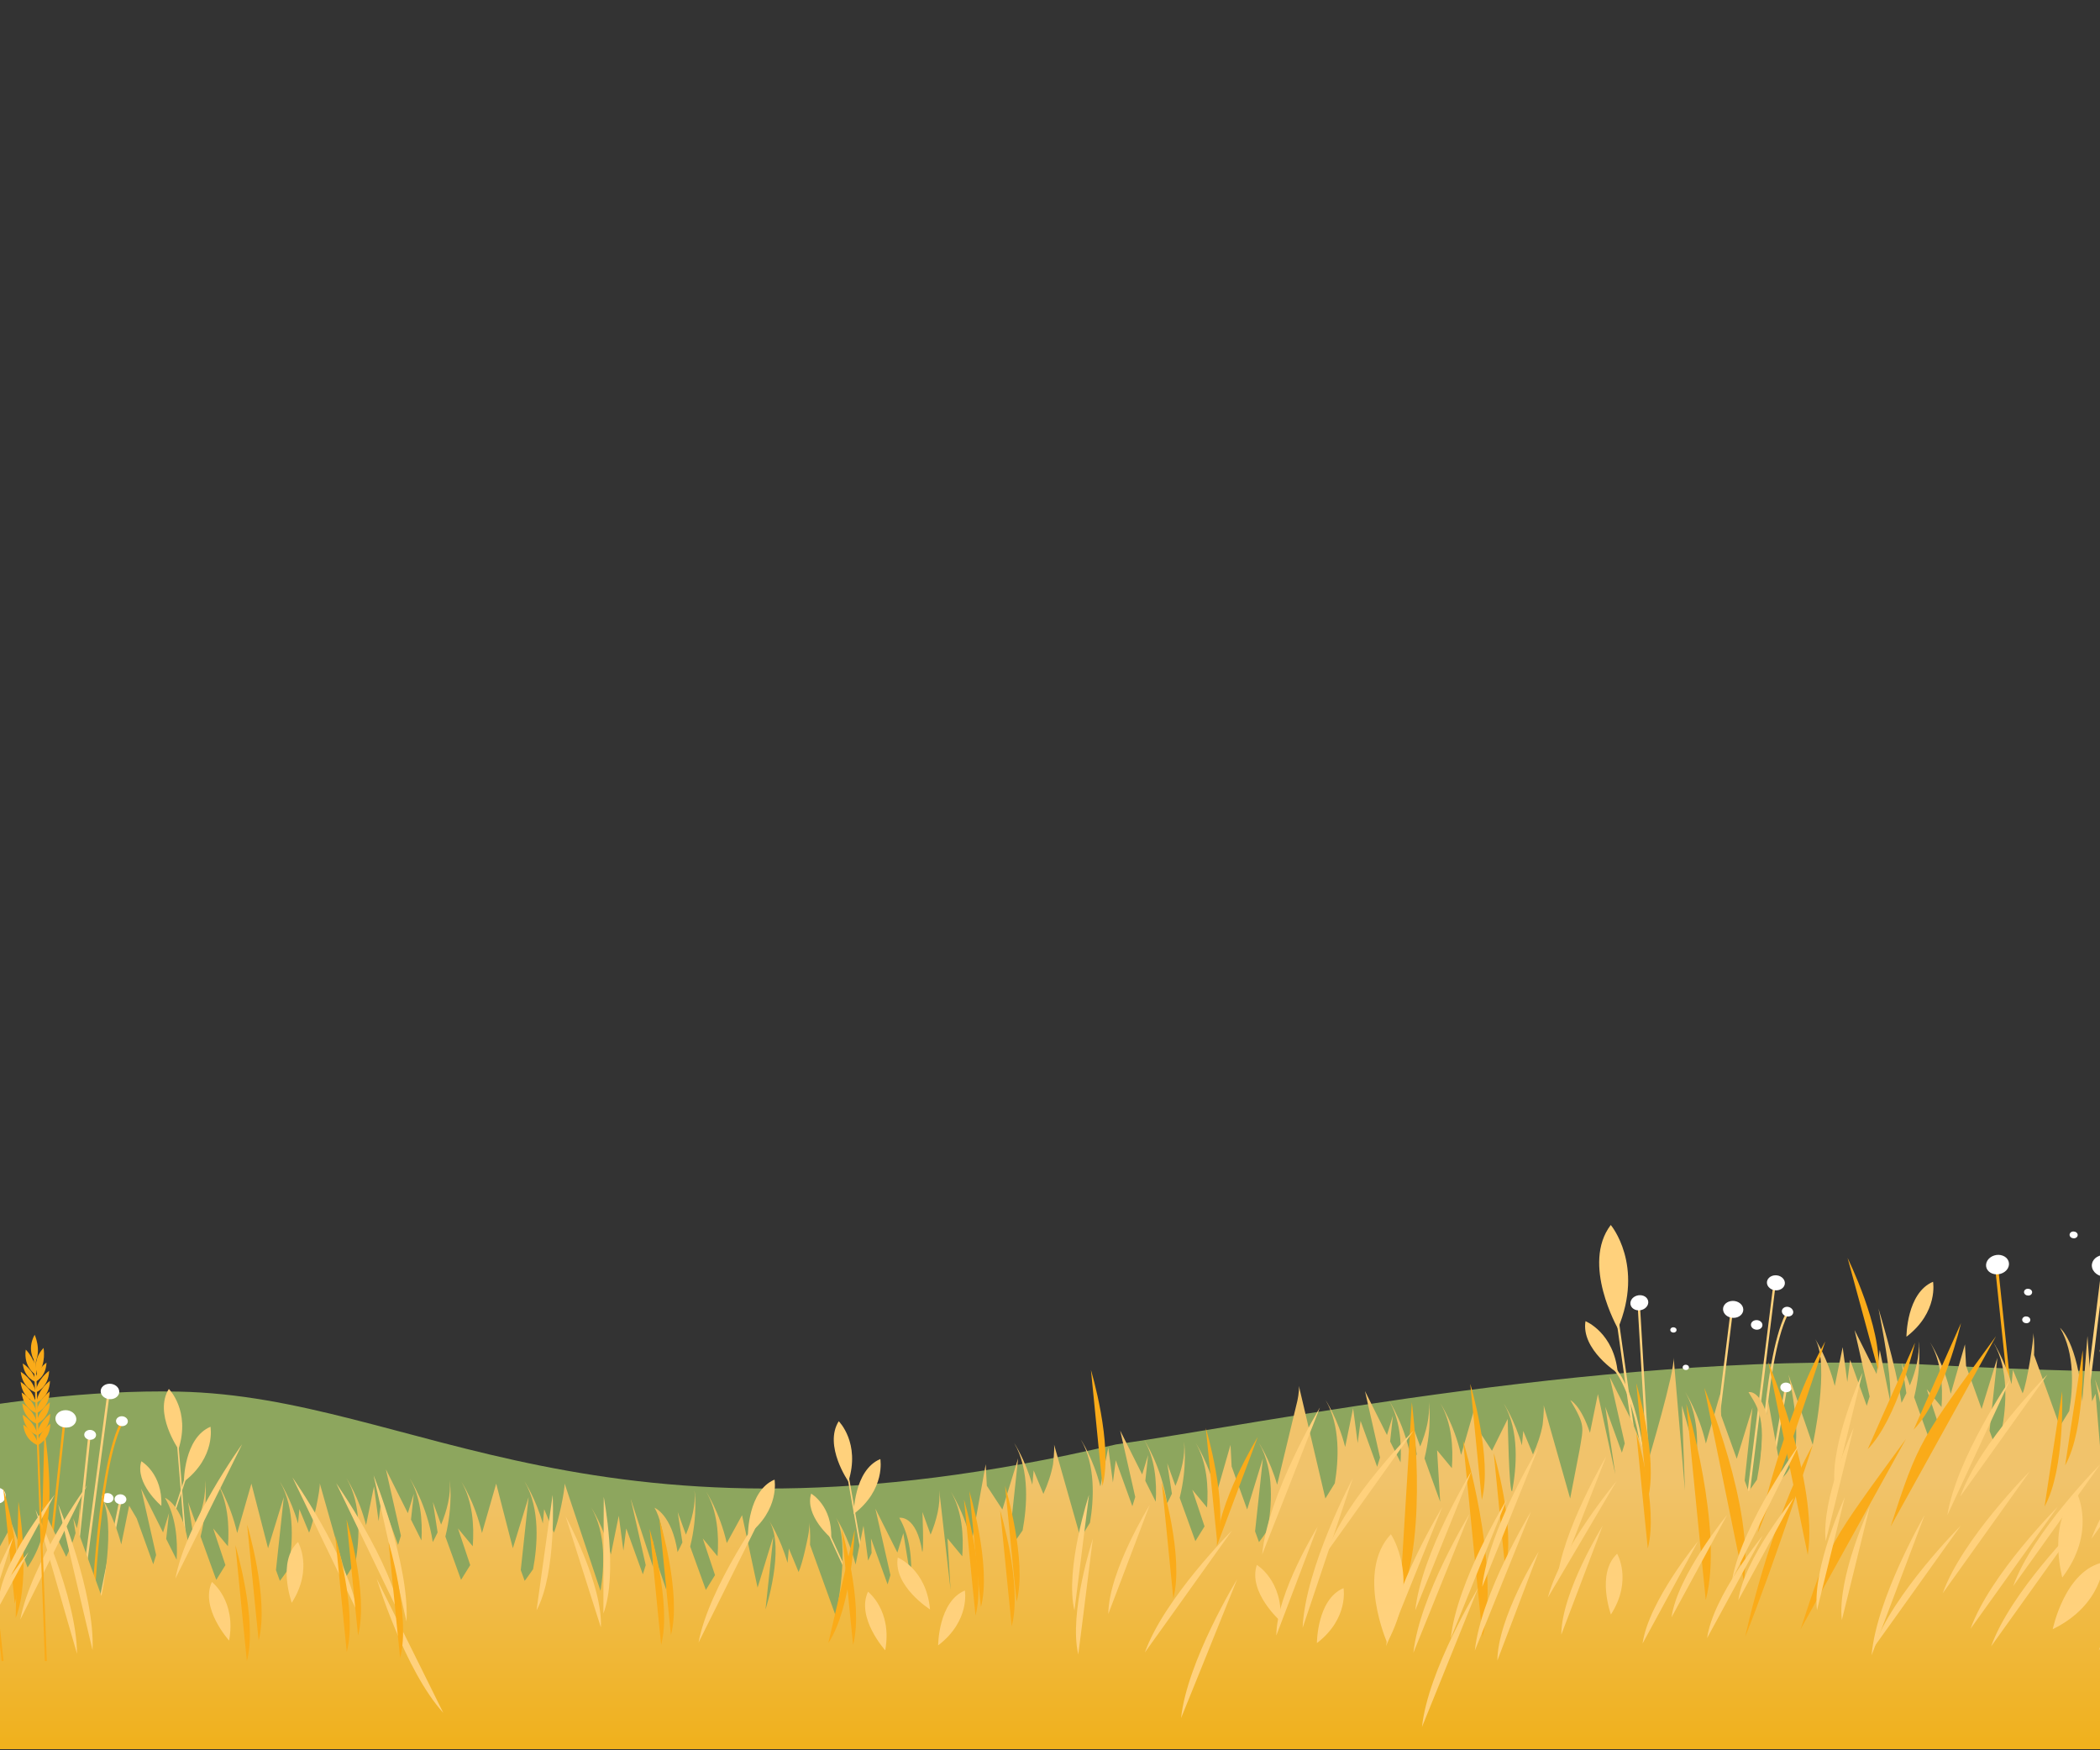 <?xml version="1.0" encoding="UTF-8"?>
<svg id="Layer_12" data-name="Layer 12" xmlns="http://www.w3.org/2000/svg" xmlns:xlink="http://www.w3.org/1999/xlink" viewBox="0 0 300 250">
  <rect x="0" y="0" width="300" height="250" fill="#333333" stroke="none"/>
  <defs>
    <style>
      .cls-1 {
        fill: none;
      }

      .cls-2 {
        fill: url(#linear-gradient);
      }

      .cls-3 {
        clip-path: url(#clippath);
      }

      .cls-4 {
        fill: #faab19;
      }

      .cls-5 {
        fill: #fff;
      }

      .cls-6 {
        fill: #ffd17c;
      }

      .cls-7 {
        fill: #8da65e;
      }
    </style>
    <clipPath id="clippath">
      <rect class="cls-1" width="300" height="250"/>
    </clipPath>
    <linearGradient id="linear-gradient" x1="148.24" y1="211.56" x2="148.24" y2="249.02" gradientUnits="userSpaceOnUse">
      <stop offset="0" stop-color="#f1c36b"/>
      <stop offset="1" stop-color="#f0b11d"/>
    </linearGradient>
  </defs>
  <g class="cls-3">
    <path class="cls-7" d="m324.92,249.84H-28.43v-43.52s28.2-8.09,53.98-7.55c34.04.7,59.16,25,133.86,7.55,20.44-2.93,73.06-13.73,116.54-11.37,31.14,1.69,48.97.84,48.97.84v54.05Z"/>
    <g>
      <g>
        <g>
          <rect class="cls-6" x="239.37" y="194.42" width="14.26" height=".33" transform="translate(23.04 415.25) rotate(-82.93)"/>
          <rect class="cls-6" x="236.93" y="198.29" width="29.4" height=".33" transform="translate(23.72 423.75) rotate(-82.93)"/>
          <path class="cls-5" d="m247.94,188.21c-.78.14-1.56-.27-1.75-.93-.19-.65.28-1.3,1.06-1.44.78-.14,1.56.28,1.75.93.19.65-.28,1.3-1.06,1.44Z"/>
          <path class="cls-5" d="m254.66,183.97c-.47.43-1.28.45-1.81.04-.53-.41-.58-1.09-.11-1.52.47-.43,1.28-.45,1.81-.04.53.41.58,1.09.11,1.52Z"/>
          <rect class="cls-6" x="235.45" y="186.71" width=".33" height="50.58" transform="translate(-12.05 14.22) rotate(-3.37)"/>
          <path class="cls-5" d="m235.32,186.52c-.33.55-1.11.79-1.73.55-.62-.24-.86-.88-.53-1.43.33-.55,1.11-.79,1.73-.55.62.24.86.88.53,1.43Z"/>
          <path class="cls-5" d="m251.57,189.71c-.3.28-.82.29-1.16.03-.34-.26-.37-.69-.07-.97.3-.27.82-.29,1.16-.03.34.26.37.69.07.97Z"/>
          <path class="cls-5" d="m241.17,195.57c-.17.15-.45.16-.64.02-.19-.14-.2-.38-.04-.54.17-.15.45-.16.64-.02.19.14.2.38.04.54Z"/>
          <path class="cls-5" d="m239.4,190.22c-.17.15-.45.16-.64.02-.19-.14-.2-.38-.04-.54.17-.15.45-.16.64-.02.19.14.2.38.04.54Z"/>
          <path class="cls-6" d="m251.58,215.06h-.33c0-.21.43-20.48,3.81-27.35l.3.15c-3.35,6.81-3.77,27-3.78,27.2Z"/>
          <path class="cls-5" d="m255.88,187.92c-.34.22-.86.14-1.14-.18-.29-.31-.24-.75.11-.96.34-.22.86-.14,1.14.18.29.32.24.75-.11.97Z"/>
          <rect class="cls-6" x="241.22" y="210.03" width="23.71" height=".33" transform="translate(2.4 423.26) rotate(-80.08)"/>
          <path class="cls-5" d="m255.77,198.64c-.3.28-.82.29-1.16.03-.34-.26-.37-.69-.07-.97.3-.28.82-.29,1.16-.03.34.26.37.69.07.97Z"/>
        </g>
        <g>
          <rect class="cls-6" x="290.13" y="190.31" width="18.33" height=".43" transform="translate(73.51 464.19) rotate(-82.96)"/>
          <path class="cls-5" d="m301.14,182.32c-1,.18-2-.35-2.25-1.19-.25-.84.36-1.67,1.36-1.85,1-.18,2.01.35,2.25,1.19.25.84-.36,1.67-1.36,1.85Z"/>
          <rect class="cls-4" x="287.07" y="181.4" width=".43" height="38.35" transform="translate(-19.39 31.13) rotate(-6)"/>
          <path class="cls-5" d="m286.81,181.2c-.43.7-1.42,1.01-2.22.7-.8-.31-1.1-1.13-.68-1.84.43-.7,1.42-1.02,2.22-.7.8.31,1.1,1.13.68,1.84Z"/>
          <path class="cls-5" d="m296.67,176.72c-.21.2-.58.2-.82.02-.24-.18-.26-.49-.05-.69.21-.2.58-.2.82-.02.24.18.26.49.05.69Z"/>
          <path class="cls-5" d="m289.9,188.85c-.21.2-.58.2-.82.02-.24-.18-.26-.49-.05-.69.21-.2.58-.2.82-.02.24.18.26.49.05.69Z"/>
          <path class="cls-5" d="m290.16,184.9c-.21.2-.58.2-.82.02-.24-.18-.26-.49-.05-.69.21-.2.58-.2.82-.02.24.18.26.49.05.69Z"/>
        </g>
        <g>
          <path class="cls-6" d="m26.27,211.64s0-6.25,3.8-7.85c0,0,.8,4.33-3.8,7.85Z"/>
          <rect class="cls-6" x="22.79" y="212.77" width="6.26" height=".21" transform="translate(-184.39 170.95) rotate(-71.78)"/>
        </g>
        <g>
          <path class="cls-6" d="m25.5,207s-3.57-5.13-1.38-8.61c0,0,3.13,3.09,1.38,8.61Z"/>
          <polygon class="cls-6" points="26.31 219.03 25.26 205.94 25.47 205.93 26.52 219.01 26.31 219.03"/>
        </g>
        <g>
          <path class="cls-6" d="m121.96,216.25s0-6.25,3.8-7.85c0,0,.8,4.33-3.8,7.85Z"/>
          <path class="cls-6" d="m118.74,219.71s-3.83-3.22-2.86-6.37c0,0,3.06,1.74,2.86,6.37Z"/>
          <path class="cls-6" d="m121.2,211.61s-3.57-5.13-1.38-8.61c0,0,3.13,3.09,1.38,8.61Z"/>
          <polygon class="cls-6" points="123.26 223.44 120.74 209.17 120.95 209.14 123.47 223.41 123.26 223.44"/>
          <polygon class="cls-6" points="120.96 224.87 118.3 219.06 118.49 218.97 121.15 224.78 120.96 224.87"/>
        </g>
        <g>
          <path class="cls-6" d="m231.11,196.12s-5.28-3.34-4.61-7.41c0,0,4.09,1.64,4.61,7.41Z"/>
          <path class="cls-6" d="m234.46,207.26c-1.55-9.99-4.31-12.04-4.34-12.06l.19-.27c.12.08,2.91,2.15,4.48,12.28l-.33.05Z"/>
        </g>
        <g>
          <rect class="cls-6" x="232.13" y="188.03" width=".33" height="18.24" transform="translate(-25.29 34.43) rotate(-8.04)"/>
          <path class="cls-6" d="m231.13,189.76s-5.27-9.23-1.02-14.79c0,0,4.83,5.71,1.02,14.79Z"/>
        </g>
        <g>
          <g>
            <rect class="cls-4" x=".02" y="211.21" width="16.55" height=".34" transform="translate(-202.76 196.95) rotate(-83.84)"/>
            <rect class="cls-6" x="-3.14" y="219.04" width="28.83" height=".34" transform="translate(-207.9 207.41) rotate(-83.97)"/>
            <rect class="cls-6" x="-.39" y="213.11" width="28" height=".34" transform="translate(-199.61 198.75) rotate(-82.45)"/>
            <path class="cls-5" d="m9.77,203.88c-.8.15-1.61-.28-1.81-.95-.2-.67.29-1.34,1.09-1.48.8-.15,1.61.28,1.81.96.2.67-.29,1.34-1.09,1.48Z"/>
            <path class="cls-5" d="m16.7,199.51c-.49.44-1.32.46-1.87.04-.55-.42-.6-1.12-.11-1.56.49-.44,1.32-.46,1.87-.04.55.42.6,1.12.11,1.56Z"/>
            <path class="cls-5" d="m13.51,205.43c-.31.28-.84.3-1.19.03-.35-.27-.38-.72-.07-1,.31-.28.84-.3,1.19-.03.35.27.38.71.07,1Z"/>
            <path class="cls-5" d="m16,214.46c-.31.28-.84.3-1.19.03-.35-.27-.38-.72-.07-1,.31-.28.84-.3,1.19-.03.35.27.38.71.07,1Z"/>
            <path class="cls-4" d="m13.27,233.5h-.34c0-.24.69-23.05,4.18-30.14l.31.15c-3.46,7.02-4.14,29.76-4.14,29.98Z"/>
            <path class="cls-5" d="m18.05,203.48c-.31.28-.84.3-1.19.03-.35-.27-.38-.72-.07-1,.31-.28.84-.3,1.19-.03.35.27.38.71.07,1Z"/>
            <rect class="cls-6" x="5.22" y="224.13" width="19.97" height=".34" transform="translate(-207.72 195.27) rotate(-78.7)"/>
            <path class="cls-5" d="m17.84,214.63c-.31.28-.84.3-1.19.03-.35-.27-.38-.72-.07-1,.31-.28.84-.3,1.19-.03.35.27.38.71.07,1Z"/>
          </g>
          <path class="cls-5" d="m.81,213.63c0,.62-.5,1.12-1.12,1.12s-1.12-.5-1.12-1.12.5-1.12,1.12-1.12,1.12.5,1.12,1.12Z"/>
        </g>
        <path class="cls-2" d="m324.92,203.75s-.43,5.86-1.89,8.58c-.43-10.97-3.29-13.45-3.29-13.45,2.29,3.9,1.82,9.22,1.21,12.5-.45.66-.86,1.23-1.2,1.67l-.56-1.54,1.12-10.43-2.25,2.95-2.38-9.23-2.03,7.06c-1.01-4.42-2.96-7.36-2.96-7.36,1.63,2.78,1.86,6.28,1.64,9.25l-2.11-2.55,1.75,5.24-1.31,2.11-2.24-6.19c1.15-4.64.62-8.04.62-8.04.19,2.04-.37,4.26-1.23,6.34l-1.17-3.23.67,4.34c-.22.47-.45.93-.69,1.38-.82-5.38-3.29-9.09-3.29-9.09,1.56,2.66,1.84,5.98,1.66,8.86l-1.49-2.98.4-3.69-.85,2.77-3.14-6.27,2.15,9.49-.41,1.32-2.37-6.56s1.61,6.48,1.47,9.49c-.08,1.74-.35,4.75-.35,4.75l-1.03-12.17-.5,1.09-.66-9.34-.74,9.36c-.63-8.5-3.18-10.52-3.18-10.52,2.15,3.66,1.87,8.57,1.32,11.88l-1.35,2.18-3.68-10.18c.09-1.94-.1-3.14-.1-3.14.08.83-.91,7.25-1.53,8.62l-1.39-3.36-.19,2.05c-1.05-3.64-2.6-5.97-2.6-5.97,2.29,3.9,1.82,9.22,1.21,12.5-.45.66-.86,1.23-1.2,1.67l-.56-1.54,1.12-10.43-2.25,7.31-2.22-6.15-.16-3.08-2.03,7.06c-1.01-4.42-2.96-7.36-2.96-7.36,1.63,2.78,1.86,6.28,1.64,9.25l-2.11-2.55,1.75,5.24-1.31,2.11-2.24-6.19c1.15-4.64.62-8.04.62-8.04.19,2.04-.37,4.26-1.23,6.34l-1.17-3.23.67,4.34c-.22.47-.45.93-.69,1.38-.82-5.38-3.29-13.45-3.29-13.45,1.14,5.91,1.84,10.34,1.67,13.22l-1.49-7.33-.46,3.44-3.14-6.27,2.15,9.49-.41,1.32-2.37-6.56-.41,3.17-.66-4.98-1.13,5.54c-1.04-4.06-2.8-6.7-2.8-6.7,2.15,3.66-.35,15.11-.35,15.11l-3.46-10.02c.89,4.04,2.35,11.96-.9,14.74l-2.02-11.08-.19,2.05c-1.05-3.64-2.6-3.21-2.6-3.21,1.24,2.12,2.87,3.64,1.21,12.5-.45.66-.86,1.23-1.2,1.67l-.56-1.54,1.12-10.43-2.25,7.31-2.22-6.15-.16-3.08-2.03,7.06c-1.01-4.42-2.96-7.36-2.96-7.36,1.63,2.78,1.86,6.28,1.64,9.25l-2.11-7.34.44,12.15-1.62-19.02c.19,2.04-3.64,14.82-3.64,14.82l-2.35-5.74-3.14-6.27,2.15,9.49-.41,1.32-2.37-6.56,1.43,9.64-2.49-11.45-1.13,5.54c-1.31-3.99-2.8-4.67-2.8-4.67,2.15,3.66,1.87,3.78,1.32,7.08l-1.35,6.97-3.78-13.32c.08.83-.15,2.78-.15,2.78-.26,1.43-.76,2.87-1.38,4.25l-1.39-3.36-.19,2.05c-1.05-3.64-2.6-5.97-2.6-5.97,2.29,3.9,1.82,9.22,1.21,12.5-.45.66-.64-10.3-.64-10.3l-2.25,4.55-2.22-3.39-.16-3.08-2.03,7.06c-1.01-4.42-2.96-7.36-2.96-7.36,1.63,2.78,1.86,6.28,1.64,9.25l-2.11-2.55.44,7.35-2.24-6.19c1.15-4.64.62-8.04.62-8.04.19,2.04-.37,4.26-1.23,6.34l-1.17-3.23.67,4.34c-.22.47-.45.93-.69,1.38-.82-5.38-3.29-9.09-3.29-9.09,1.56,2.66,1.84,5.98,1.67,8.86l-1.49-2.98.4-3.69-.85,2.77-3.14-6.27,2.15,9.49-.41,1.32-2.37-6.56-.41,3.17-.66-4.98-1.13,5.54c-1.04-4.06-2.8-6.7-2.8-6.7,2.15,3.66,1.87,8.57,1.32,11.88l-1.35,2.18-3.78-16.08c.08.83-.24,2.21-.24,2.21l-2.87,11.9c-1.05-3.64-2.6-5.97-2.6-5.97,2.29,3.9,1.82,9.22,1.21,12.5-.45.66-.86,1.23-1.2,1.67l-.56-1.54,1.12-10.43-2.25,7.31-2.22-6.15-.16-3.08-2.03,7.06c-1.01-4.42-2.96-7.36-2.96-7.36,1.63,2.78,1.86,6.28,1.64,9.25l-2.11-2.55,1.75,5.24-1.31,2.11-2.24-6.19c1.15-4.64.62-8.04.62-8.04.19,2.04-.37,4.26-1.23,6.34l-1.17-3.23.67,4.34c-.22.47-.45.93-.69,1.38-.82-5.38-3.29-9.09-3.29-9.09,1.56,2.66,1.84,5.98,1.67,8.86l-1.49-2.98.4-3.69-.85,2.77-3.14-6.27,2.15,9.49-.41,1.32-2.37-6.56-.41,3.17-.66-4.98-1.13,5.54c-1.04-4.06-2.8-6.7-2.8-6.7,2.15,3.66,1.87,8.57,1.32,11.88l-1.35,2.18-3.78-13.32c.08.83-.15,2.78-.15,2.78-.26,1.43-.76,2.87-1.38,4.25l-1.39-3.36-.19,2.05c-1.05-3.64-2.6-5.97-2.6-5.97,2.29,3.9,1.82,9.22,1.21,12.5-.45.66-.86,1.23-1.2,1.67l-.56-1.54,1.12-10.43-2.25,7.31-2.22-3.39-.16-3.08-2.03,11.26c-1.01-4.42-2.96-7.36-2.96-7.36,1.63,2.78,1.86,6.28,1.64,9.25l-2.11-2.55.44,7.35-1.62-14.23c.19,2.04-.37,4.26-1.23,6.34l-1.17-3.23s.22,5.27-.02,5.72c-.82-5.38-3.29-4.9-3.29-4.9,1.56,2.66,1.84,5.98,1.67,8.86l-1.09-6.66-.85,2.77-3.14-6.27,2.15,9.49-.41,1.32-2.37-6.56.09,2.08-.5,1.09-.66-4.98-1.13,5.54c-1.04-4.06-2.8-6.7-2.8-6.7,2.15,3.66-.03,14.06-.03,14.06l-3.68-10.18c.09-1.94-.1-3.14-.1-3.14.08.83-.24,2.21-.24,2.21,0,0-.67,3.44-1.29,4.82l-1.39-3.36-.19,2.05c-1.05-3.64-2.6-5.97-2.6-5.97,2.29,3.9-.55,12.63-.55,12.63l1.12-10.43-2.25,7.31-2.22-10.35-2.18,3.98c-1.01-4.42-2.96-7.36-2.96-7.36,1.63,2.78,1.86,6.28,1.64,9.25l-2.11-2.55,1.75,5.24-1.31,2.11-2.24-6.19c1.15-4.64.62-8.04.62-8.04.19,2.04-.37,4.26-1.23,6.34l-1.17-3.23.67,4.34c-.22.47-.45.93-.69,1.38-.82-5.38-3.29-6.33-3.29-6.33,1.56,2.66,1.84,8.81,1.67,11.69l-1.15-3.36-.84-3.88.1,3.99-3.19-9.74,2.15,9.49-.41,1.32-2.37-6.56-.41,3.17-.66-4.98-1.13,5.54c-1.04-4.05-2.8-6.7-2.8-6.7,2.15,3.66,1.87,8.57,1.32,11.88l-5.13-15.34c.08.83-.91,5.65-1.53,7.03l-1.39-3.36-.19,2.05c-1.05-3.64-2.6-5.97-2.6-5.97,2.29,3.9,1.82,9.22,1.21,12.5-.45.66-.87,1.23-1.2,1.67l-.56-1.54,1.12-10.43-2.25,7.31-2.38-9.23-2.03,7.06c-1.01-4.42-2.96-7.36-2.96-7.36,1.63,2.78,1.86,6.28,1.64,9.25l-2.11-2.55,1.75,5.24-1.31,2.11-2.24-6.19c1.15-4.64.62-8.04.62-8.04.19,2.04-.37,4.26-1.23,6.34l-1.17-3.23.67,4.34c-.22.47-.45.93-.69,1.38-.82-5.38-3.29-9.09-3.29-9.09,1.56,2.66,1.84,5.98,1.67,8.86l-1.49-2.98.4-3.69-.85,2.77-3.14-6.27,2.15,9.49-.41,1.32-2.37-6.56-.41,3.17-.66-4.98-1.13,5.54c-1.04-4.05-2.8-6.7-2.8-6.7,2.15,3.66,1.87,8.57,1.32,11.88l-1.35,2.18-3.78-13.32c.08.83-.91,5.65-1.53,7.03l-1.39-3.36-.19,2.05c-1.05-3.64-2.6-5.97-2.6-5.97,2.29,3.9,1.82,9.22,1.21,12.5-.45.66-.86,1.23-1.2,1.67l-.56-1.54,1.12-10.43-2.25,7.31-2.38-9.23-2.03,7.06c-1.01-4.42-2.96-7.36-2.96-7.36,1.63,2.78,1.86,6.28,1.64,9.25l-2.11-2.55,1.75,5.24-1.31,2.11-2.24-6.19c1.15-4.64.62-8.04.62-8.04.19,2.04-.37,4.26-1.23,6.34l-1.17-3.23.67,4.34c-.22.47-.45.93-.69,1.38-.82-5.38-3.29-6.33-3.29-6.33,1.56,2.66,1.84,5.98,1.67,8.86l-1.49-2.98.4-3.69-.85,2.77-3.14-6.27,2.15,9.49-.41,1.32-2.37-6.56-1.07-1.81-1.13,5.54c-1.04-4.06-2.8-6.7-2.8-6.7,2.15,3.66-.03,14.06-.03,14.06l-3.17-8.77c.29-2.76,0-4.55,0-4.55.11,1.17-.04,2.4-.34,3.64l-.52-1.43.33,2.13c-.34,1.16-.8,2.3-1.33,3.39l-3.85-7.98c2.29,3.9-1.68,9.5-1.68,9.5l-2.22-6.15-2.18,3.98c-1.01-4.42-2.96-7.36-2.96-7.36,1.63,2.78,1.86,6.28,1.64,9.25l-3.29-9.42c-.26.8-.37,1.5-1.23,3.58l-1.17-3.23.67,4.34c-.22.47-.45.93-.69,1.38-.82-5.38-3.29-9.09-3.29-9.09,1.56,2.66,1.84,5.98,1.67,8.86l-1.09-6.67-.85,2.77-3.14-6.27,2.15,9.49-.41,1.32-2.37-6.56,1.43,9.64-4.94-4.98-1.51,6.43-4.02-11.11,1.97,12.71-6.51-11.38v34.42h353.35s0-46.1,0-46.1Z"/>
        <path class="cls-4" d="m165.97,211.73s3.21,10.67,1.65,16.57c0,0-.68-6.64-1.65-16.57Z"/>
        <path class="cls-4" d="m233.75,197.57s3.21,10.67,1.65,16.57c0,0-.68-6.64-1.65-16.57Z"/>
        <path class="cls-4" d="m233.75,204.6s3.21,10.67,1.65,16.57c0,0-.68-6.64-1.65-16.57Z"/>
        <path class="cls-4" d="m294.59,198.72s.46,11.13-2.51,16.46c0,0,.99-6.6,2.51-16.46Z"/>
        <path class="cls-4" d="m297.53,192.85s.46,11.13-2.51,16.46c0,0,.99-6.6,2.51-16.46Z"/>
        <path class="cls-4" d="m213.39,207.54s3.21,10.67,1.65,16.57c0,0-.68-6.64-1.65-16.57Z"/>
        <path class="cls-4" d="m210.04,197.67s3.21,10.67,1.65,16.57c0,0-.68-6.64-1.65-16.57Z"/>
        <path class="cls-4" d="m209.01,205.77s5.42,18.04,2.78,28.02c0,0-1.14-11.22-2.78-28.02Z"/>
        <path class="cls-4" d="m201.69,200.28s2.48,18.68-1.71,28.1c0,0,.66-11.26,1.71-28.1Z"/>
        <path class="cls-4" d="m240.9,200.52s5.42,18.04,2.78,28.02c0,0-1.14-11.22-2.78-28.02Z"/>
        <path class="cls-4" d="m243.47,198.23s7.24,17.39,5.65,27.58c0,0-2.29-11.04-5.65-27.58Z"/>
        <path class="cls-4" d="m252.6,194.51s7.24,17.39,5.65,27.58c0,0-2.29-11.04-5.65-27.58Z"/>
        <path class="cls-4" d="m273.57,191.79s-2.49,10.86-6.76,15.21c0,0,2.69-6.1,6.76-15.21Z"/>
        <path class="cls-4" d="m280.14,188.99s-2.49,10.86-6.76,15.21c0,0,2.69-6.1,6.76-15.21Z"/>
        <path class="cls-4" d="m263.94,179.68s4.93,9.99,4.38,16.06c0,0-1.77-6.43-4.38-16.06Z"/>
        <path class="cls-6" d="m198.16,234.62s-4.48-10.16.54-15.48c0,0,4.4,6.46-.54,15.48Z"/>
        <path class="cls-6" d="m188.13,234.69s0-6.25,3.8-7.85c0,0,.8,4.33-3.8,7.85Z"/>
        <path class="cls-6" d="m106.85,219.19s0-6.25,3.8-7.85c0,0,.8,4.33-3.8,7.85Z"/>
        <path class="cls-6" d="m272.35,190.93s0-6.25,3.8-7.85c0,0,.8,4.33-3.8,7.85Z"/>
        <path class="cls-6" d="m23.05,215.09s-3.83-3.22-2.86-6.37c0,0,3.06,1.74,2.86,6.37Z"/>
        <path class="cls-6" d="m182.93,231.56s-4.69-4.13-3.38-8.04c0,0,3.78,2.26,3.38,8.04Z"/>
        <path class="cls-6" d="m188.56,201.04s-7.45,12.38-8.25,20.99c0,0,3.32-8.39,8.25-20.99Z"/>
        <path class="cls-6" d="m193.26,211.13s-6.81,12.75-7.17,21.38c0,0,2.89-8.55,7.17-21.38Z"/>
        <path class="cls-6" d="m230.95,211.53s-7.94,9.47-9.83,16.66c0,0,3.95-6.66,9.83-16.66Z"/>
        <path class="cls-6" d="m229.46,208.02s-6.34,10.62-7.06,18.01c0,0,2.84-7.21,7.06-18.01Z"/>
        <path class="cls-4" d="m258.97,206.39s-5.56,17.21-9.66,27.42c0,0,3.43-16.19,9.66-27.42Z"/>
        <path class="cls-4" d="m260.75,191.6s-5.56,17.21-9.66,27.42c0,0,3.43-16.19,9.66-27.42Z"/>
        <path class="cls-6" d="m311.22,202.38s-9.68,9.67-12.45,17.42c0,0,5-6.96,12.45-17.42Z"/>
        <path class="cls-6" d="m312.27,218.33s-9.68,9.67-12.45,17.42c0,0,5-6.96,12.45-17.42Z"/>
        <path class="cls-6" d="m176,218.61s-9.68,9.67-12.45,17.42c0,0,5-6.96,12.45-17.42Z"/>
        <path class="cls-6" d="m201.95,204.34s-9.68,9.67-12.45,17.42c0,0,5-6.96,12.45-17.42Z"/>
        <g>
          <path class="cls-6" d="m289.98,210.15s-9.68,9.68-12.45,17.42c0,0,5-6.96,12.45-17.42Z"/>
          <path class="cls-6" d="m274.95,216.4s-6.88,11.83-7.58,20.03c0,0,3.05-8.01,7.58-20.03Z"/>
          <path class="cls-4" d="m285.15,190.84c-10.87,14.93-11.03,14.79-15.06,27.2,0,0,6.04-10.88,15.06-27.2Z"/>
          <path class="cls-4" d="m272.28,205.53c-10.87,14.93-11.03,14.79-15.06,27.2,0,0,6.04-10.88,15.06-27.2Z"/>
          <path class="cls-6" d="m296.9,217.73s-9.68,9.68-12.45,17.42c0,0,5-6.96,12.45-17.42Z"/>
          <path class="cls-6" d="m300.05,209.13s-9.68,9.68-12.45,17.42c0,0,5-6.96,12.45-17.42Z"/>
          <path class="cls-6" d="m292.49,196.33s-9.68,9.68-12.45,17.42c0,0,5-6.96,12.45-17.42Z"/>
          <path class="cls-6" d="m287.2,197s-7.72,11.3-9.01,19.43c0,0,3.62-7.77,9.01-19.43Z"/>
          <path class="cls-6" d="m293.96,215.22s-9.68,9.68-12.45,17.42c0,0,5-6.96,12.45-17.42Z"/>
          <path class="cls-6" d="m280.11,217.91s-9.68,9.68-12.45,17.42c0,0,5-6.96,12.45-17.42Z"/>
        </g>
        <g>
          <path class="cls-6" d="m210.2,210.16s-7.14,11.67-8.02,19.85c0,0,3.23-7.94,8.02-19.85Z"/>
          <path class="cls-6" d="m209.93,216.23s-7.14,11.67-8.02,19.85c0,0,3.23-7.94,8.02-19.85Z"/>
          <path class="cls-6" d="m218.71,215.91s-7.14,11.67-8.02,19.85c0,0,3.23-7.94,8.02-19.85Z"/>
          <path class="cls-6" d="m211.16,226.82s-7.14,11.67-8.02,19.85c0,0,3.23-7.94,8.02-19.85Z"/>
          <path class="cls-6" d="m176.74,225.56s-7.14,11.67-8.02,19.85c0,0,3.23-7.94,8.02-19.85Z"/>
          <path class="cls-6" d="m53.81,225.48s3.99,13.09,9.52,19.18c0,0-3.8-7.69-9.52-19.18Z"/>
          <path class="cls-6" d="m219.76,206.81s-7.14,11.67-8.02,19.85c0,0,3.23-7.94,8.02-19.85Z"/>
          <path class="cls-6" d="m215.27,214.15s-7.14,11.67-8.02,19.85c0,0,3.23-7.94,8.02-19.85Z"/>
          <path class="cls-6" d="m206.04,215.26s-7.14,11.67-8.02,19.85c0,0,3.23-7.94,8.02-19.85Z"/>
        </g>
        <g>
          <path class="cls-6" d="m246.73,216.38s-7.09,8.59-7.94,14.63c0,0,3.19-5.85,7.94-14.63Z"/>
          <path class="cls-6" d="m256.27,213.94s-7.09,8.59-7.94,14.63c0,0,3.19-5.85,7.94-14.63Z"/>
          <path class="cls-6" d="m251.81,219.35s-7.09,8.59-7.94,14.63c0,0,3.19-5.85,7.94-14.63Z"/>
          <path class="cls-6" d="m242.59,220.13s-7.09,8.59-7.94,14.63c0,0,3.19-5.85,7.94-14.63Z"/>
        </g>
        <g>
          <path class="cls-6" d="m155.57,213.52s-3.48,10.58-2.08,16.52c0,0,.85-6.61,2.08-16.52Z"/>
          <path class="cls-6" d="m164.24,214.97s-5.88,9.47-5.91,15.56c0,0,2.38-6.23,5.91-15.56Z"/>
          <path class="cls-6" d="m156.12,219.79s-3.48,10.58-2.08,16.52c0,0,.85-6.61,2.08-16.52Z"/>
        </g>
        <path class="cls-6" d="m188.24,218.05s-5.88,9.47-5.91,15.56c0,0,2.38-6.23,5.91-15.56Z"/>
        <g>
          <path class="cls-6" d="m219.82,221.62s-5.88,9.46-5.91,15.56c0,0,2.38-6.23,5.91-15.56Z"/>
          <path class="cls-6" d="m228.95,217.93s-5.88,9.47-5.91,15.56c0,0,2.38-6.23,5.91-15.56Z"/>
        </g>
        <g>
          <path class="cls-6" d="m266.08,196.06s-4.68,10.11-3.98,16.17c0,0,1.61-6.47,3.98-16.17Z"/>
          <path class="cls-6" d="m267.1,215.23s-4.68,10.11-3.98,16.17c0,0,1.61-6.47,3.98-16.17Z"/>
          <path class="cls-6" d="m263.55,213.82s-4.68,10.11-3.98,16.17c0,0,1.61-6.47,3.98-16.17Z"/>
          <path class="cls-6" d="m264.8,203.96s-4.68,10.11-3.98,16.17c0,0,1.61-6.47,3.98-16.17Z"/>
        </g>
        <g>
          <path class="cls-6" d="m48.03,211.86s7.89,11.18,9.31,19.28c0,0-3.74-7.71-9.31-19.28Z"/>
          <path class="cls-6" d="m41.78,211.03s7.89,11.18,9.31,19.28c0,0-3.74-7.71-9.31-19.28Z"/>
          <path class="cls-6" d="m5.07,215.63s5.89,12.35,5.93,20.58c0,0-2.39-8.23-5.93-20.58Z"/>
          <path class="cls-6" d="m8.31,214.86s5.28,12.62,4.91,20.84c0,0-1.98-8.34-4.91-20.84Z"/>
          <path class="cls-6" d="m53.37,210.73s5.16,12.68,4.7,20.89c0,0-1.9-8.36-4.7-20.89Z"/>
        </g>
        <g>
          <path class="cls-6" d="m80.8,216.58s5.34,9.78,5.04,15.87c0,0-2.03-6.35-5.04-15.87Z"/>
          <path class="cls-6" d="m86.25,213.81s2.1,10.94-.05,16.65c0,0,0-6.67.05-16.65Z"/>
          <path class="cls-6" d="m78.95,213.52s.6,11.13-2.3,16.49c0,0,.91-6.61,2.3-16.49Z"/>
        </g>
        <path class="cls-4" d="m49.5,217.02s3.21,10.67,1.65,16.57c0,0-.68-6.64-1.65-16.57Z"/>
        <path class="cls-4" d="m55.51,220.25s3.21,10.67,1.65,16.57c0,0-.68-6.64-1.65-16.57Z"/>
        <path class="cls-4" d="m47.89,219.4s3.21,10.67,1.65,16.57c0,0-.68-6.64-1.65-16.57Z"/>
        <path class="cls-4" d="m33.62,220.69s3.21,10.67,1.65,16.57c0,0-.68-6.64-1.65-16.57Z"/>
        <path class="cls-4" d="m35.3,217.75s3.21,10.67,1.65,16.57c0,0-.68-6.64-1.65-16.57Z"/>
        <path class="cls-4" d="m.46,212.5s3.21,10.67,1.65,16.57c0,0-.68-6.64-1.65-16.57Z"/>
        <path class="cls-4" d="m94.2,216.98s3.21,10.67,1.65,16.57c0,0-.68-6.64-1.65-16.57Z"/>
        <path class="cls-4" d="m120.22,218.38s3.21,10.67,1.65,16.57c0,0-.68-6.64-1.65-16.57Z"/>
        <path class="cls-4" d="m122.11,218.48s-.41,11.13-3.78,16.21c0,0,1.5-6.5,3.78-16.21Z"/>
        <path class="cls-4" d="m92.8,218.38s3.21,10.67,1.65,16.57c0,0-.68-6.64-1.65-16.57Z"/>
        <path class="cls-4" d="m143.58,212.22s3.21,10.67,1.65,16.57c0,0-.68-6.64-1.65-16.57Z"/>
        <path class="cls-4" d="m142.88,215.72s3.21,10.67,1.65,16.57c0,0-.68-6.64-1.65-16.57Z"/>
        <path class="cls-4" d="m172.26,203.97s3.21,10.67,1.65,16.57c0,0-.68-6.64-1.65-16.57Z"/>
        <path class="cls-4" d="m179.68,205.25s-5.84,9.49-5.85,15.59c0,0,2.36-6.24,5.85-15.59Z"/>
        <path class="cls-4" d="m137.71,214.18s3.21,10.67,1.65,16.57c0,0-.68-6.64-1.65-16.57Z"/>
        <path class="cls-4" d="m138.48,212.99s3.21,10.67,1.65,16.57c0,0-.68-6.64-1.65-16.57Z"/>
        <path class="cls-4" d="m155.85,195.68s3.21,10.67,1.65,16.57c0,0-.68-6.64-1.65-16.57Z"/>
        <path class="cls-4" d="m2.63,214.47s1.88,10.98-.39,16.64c0,0,.14-6.67.39-16.64Z"/>
        <path class="cls-4" d="m6.34,204.32s1.88,10.98-.39,16.64c0,0,.14-6.67.39-16.64Z"/>
        <path class="cls-6" d="m256.98,206.41s-8.02,11.09-9.53,19.18c0,0,3.83-7.67,9.53-19.18Z"/>
        <path class="cls-6" d="m4.07,221.71s-7.09,8.59-7.94,14.63c0,0,3.19-5.85,7.94-14.63Z"/>
        <path class="cls-6" d="m7.8,213.52s-7.09,8.59-7.94,14.63c0,0,3.19-5.85,7.94-14.63Z"/>
        <path class="cls-6" d="m1.9,219.57s-5.35,9.77-5.05,15.86c0,0,2.04-6.35,5.05-15.86Z"/>
        <path class="cls-6" d="m12.43,212.15s-8.02,11.09-9.53,19.18c0,0,3.83-7.67,9.53-19.18Z"/>
        <path class="cls-6" d="m34.59,206.29s-8.02,11.09-9.53,19.18c0,0,3.83-7.67,9.53-19.18Z"/>
        <path class="cls-6" d="m109.32,215.44s-8.02,11.09-9.53,19.18c0,0,3.83-7.67,9.53-19.18Z"/>
        <path class="cls-6" d="m134.02,235.02s.02-6.25,3.82-7.84c0,0,.79,4.33-3.82,7.84Z"/>
        <path class="cls-6" d="m126.46,235.72s-4.19-4.64-2.46-8.37c0,0,3.5,2.67,2.46,8.37Z"/>
        <path class="cls-6" d="m32.73,234.33s-4.19-4.64-2.46-8.37c0,0,3.5,2.67,2.46,8.37Z"/>
        <path class="cls-6" d="m41.68,228.93s-2.13-5.88.89-8.68c0,0,2.23,3.8-.89,8.68Z"/>
        <path class="cls-6" d="m230.13,230.61s-2.13-5.88.89-8.68c0,0,2.23,3.8-.89,8.68Z"/>
        <path class="cls-6" d="m293.25,232.7s1.72-8.44,7.29-9.56c0,0-.11,6.07-7.29,9.56Z"/>
        <path class="cls-6" d="m294.61,225.32s-2.27-8.31,2.19-11.82c0,0,2.64,5.46-2.19,11.82Z"/>
      </g>
      <rect class="cls-4" x="-2.75" y="182.63" width=".28" height="54.78" transform="translate(-23 .98) rotate(-6.28)"/>
      <g>
        <path class="cls-4" d="m3.68,192.77s1.64,1.59,1.48,3.64c0,0-1.85-1.07-1.48-3.64Z"/>
        <path class="cls-4" d="m4.95,190.65s.98,2.06.11,3.93c0,0-1.36-1.65-.11-3.93Z"/>
        <path class="cls-4" d="m6.22,192.53s.44,2.24-.87,3.83c0,0-.91-1.93.87-3.83Z"/>
        <path class="cls-4" d="m3.25,194.75s1.59.95,1.88,2.65c0,0-1.65-.48-1.88-2.65Z"/>
        <path class="cls-4" d="m2.96,195.94s1.81,1.06,2.14,2.95c0,0-1.88-.54-2.14-2.95Z"/>
        <path class="cls-4" d="m2.94,197.38s1.81,1.06,2.14,2.95c0,0-1.88-.54-2.14-2.95Z"/>
        <path class="cls-4" d="m3.09,198.9s1.81,1.06,2.14,2.95c0,0-1.88-.54-2.14-2.95Z"/>
        <path class="cls-4" d="m3.18,200.44s1.81,1.06,2.13,2.95c0,0-1.88-.54-2.13-2.95Z"/>
        <path class="cls-4" d="m3.24,202.08s1.81,1.06,2.13,2.95c0,0-1.88-.54-2.13-2.95Z"/>
        <path class="cls-4" d="m3.32,203.5s1.81,1.06,2.14,2.95c0,0-1.88-.54-2.14-2.95Z"/>
        <path class="cls-4" d="m6.64,194.63s-1.52,1.06-1.68,2.78c0,0,1.61-.6,1.68-2.78Z"/>
        <path class="cls-4" d="m7.02,195.8s-1.73,1.19-1.92,3.1c0,0,1.84-.67,1.92-3.1Z"/>
        <path class="cls-4" d="m7.14,197.23s-1.73,1.19-1.92,3.1c0,0,1.84-.67,1.92-3.1Z"/>
        <path class="cls-4" d="m7.1,198.76s-1.73,1.19-1.92,3.1c0,0,1.84-.67,1.92-3.1Z"/>
        <path class="cls-4" d="m7.12,200.3s-1.73,1.19-1.92,3.1c0,0,1.84-.67,1.92-3.1Z"/>
        <path class="cls-4" d="m7.18,201.94s-1.73,1.19-1.92,3.1c0,0,1.84-.67,1.92-3.1Z"/>
        <path class="cls-4" d="m7.2,203.36s-1.73,1.19-1.92,3.1c0,0,1.84-.67,1.92-3.1Z"/>
        <polygon class="cls-4" points="6.41 237.26 4.79 193.1 5.07 193.09 6.69 237.25 6.41 237.26"/>
      </g>
      <path class="cls-6" d="m132.86,229.88s-5.28-3.34-4.61-7.41c0,0,4.09,1.64,4.61,7.41Z"/>
    </g>
  </g>
</svg>